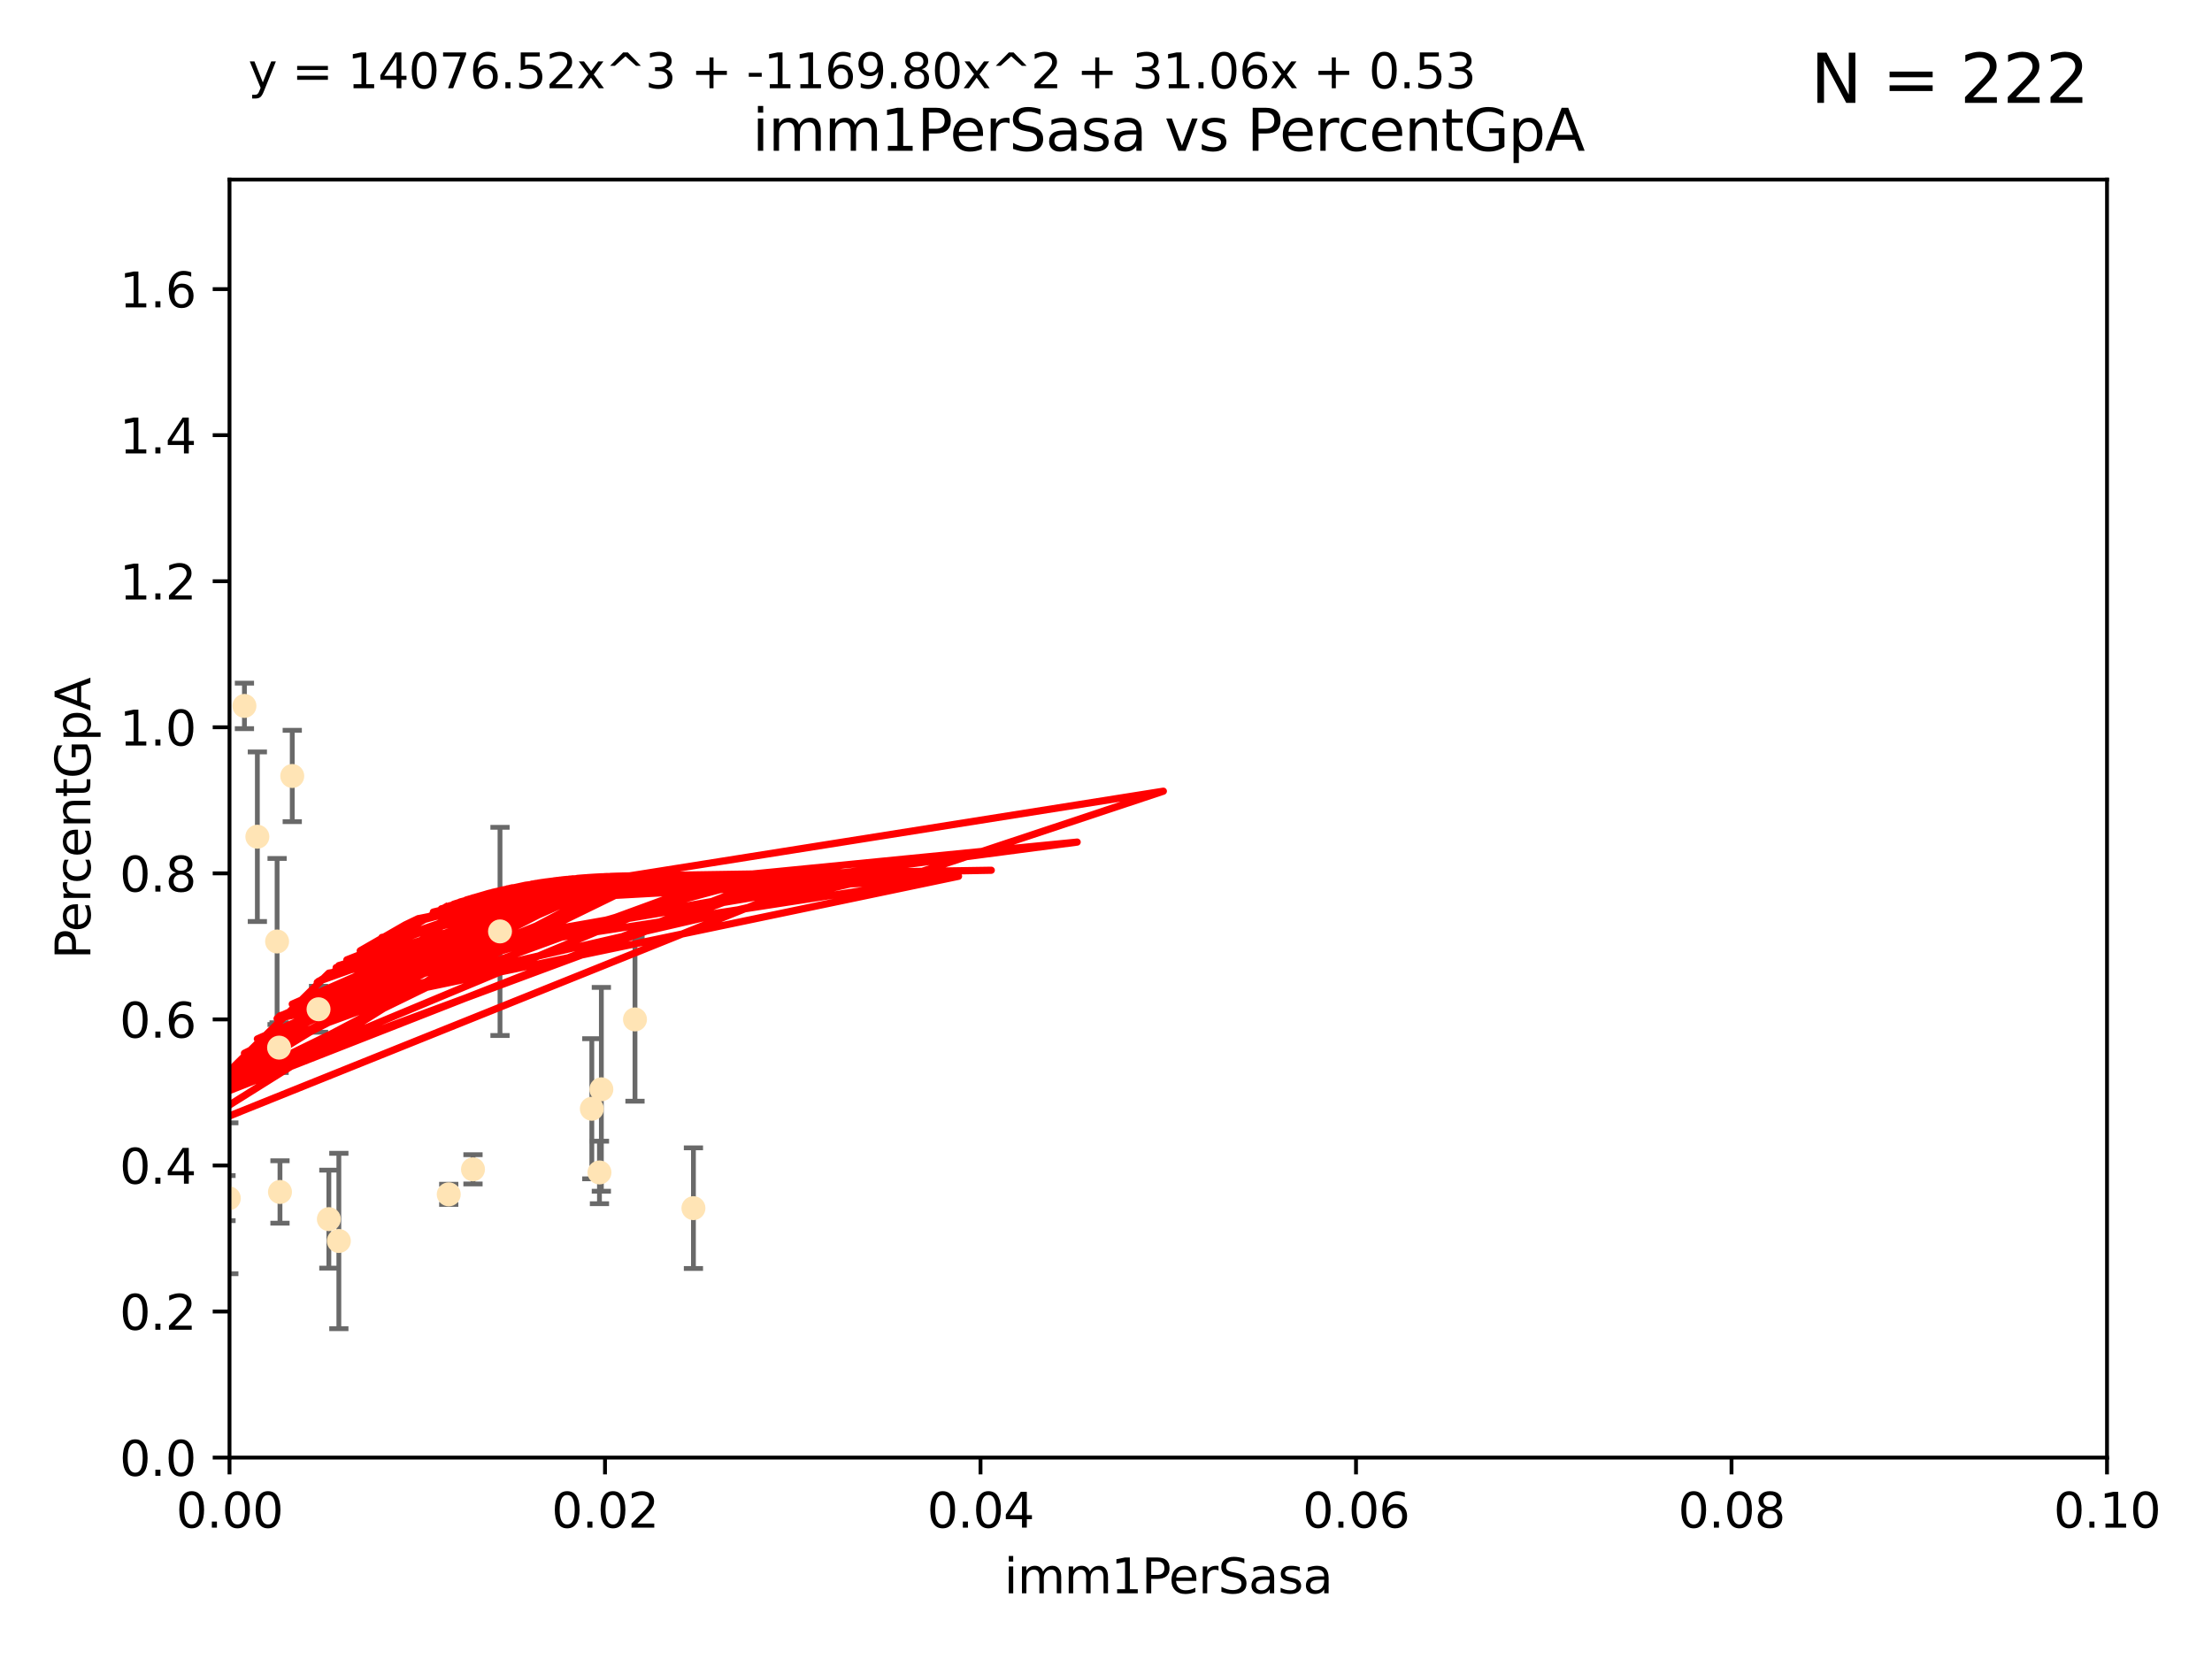 <?xml version="1.0" encoding="utf-8" standalone="no"?>
<!DOCTYPE svg PUBLIC "-//W3C//DTD SVG 1.1//EN"
  "http://www.w3.org/Graphics/SVG/1.1/DTD/svg11.dtd">
<svg xmlns:xlink="http://www.w3.org/1999/xlink" width="460.8pt" height="345.6pt" viewBox="0 0 460.8 345.6" xmlns="http://www.w3.org/2000/svg" version="1.1">
 <defs>
  <style type="text/css">*{stroke-linejoin: round; stroke-linecap: butt}</style>
 </defs>
 <g id="figure_1">
  <g id="patch_1">
   <path d="M 0 345.6 
L 460.8 345.6 
L 460.8 0 
L 0 0 
z
" style="fill: #ffffff"/>
  </g>
  <g id="axes_1">
   <g id="patch_2">
    <path d="M 47.81 303.64 
L 438.93 303.64 
L 438.93 37.411 
L 47.81 37.411 
z
" style="fill: #ffffff"/>
   </g>
   <g id="PathCollection_1">
    <defs>
     <path id="m52b0817943" d="M 0 1.118 
C 0.297 1.118 0.581 1 0.791 0.791 
C 1 0.581 1.118 0.297 1.118 0 
C 1.118 -0.297 1 -0.581 0.791 -0.791 
C 0.581 -1 0.297 -1.118 0 -1.118 
C -0.297 -1.118 -0.581 -1 -0.791 -0.791 
C -1 -0.581 -1.118 -0.297 -1.118 0 
C -1.118 0.297 -1 0.581 -0.791 0.791 
C -0.581 1 -0.297 1.118 0 1.118 
z
" style="stroke: #ffe4b5"/>
    </defs>
    <g clip-path="url(#pc2ebb26e39)">
     <use xlink:href="#m52b0817943" x="50.92" y="147.056" style="fill: #ffe4b5; stroke: #ffe4b5"/>
     <use xlink:href="#m52b0817943" x="60.881" y="161.653" style="fill: #ffe4b5; stroke: #ffe4b5"/>
     <use xlink:href="#m52b0817943" x="37.661" y="188.55" style="fill: #ffe4b5; stroke: #ffe4b5"/>
     <use xlink:href="#m52b0817943" x="58.14" y="218.238" style="fill: #ffe4b5; stroke: #ffe4b5"/>
     <use xlink:href="#m52b0817943" x="66.359" y="210.247" style="fill: #ffe4b5; stroke: #ffe4b5"/>
     <use xlink:href="#m52b0817943" x="47.077" y="249.587" style="fill: #ffe4b5; stroke: #ffe4b5"/>
     <use xlink:href="#m52b0817943" x="98.532" y="243.591" style="fill: #ffe4b5; stroke: #ffe4b5"/>
     <use xlink:href="#m52b0817943" x="44.284" y="245.794" style="fill: #ffe4b5; stroke: #ffe4b5"/>
     <use xlink:href="#m52b0817943" x="57.724" y="196.13" style="fill: #ffe4b5; stroke: #ffe4b5"/>
     <use xlink:href="#m52b0817943" x="93.481" y="248.802" style="fill: #ffe4b5; stroke: #ffe4b5"/>
     <use xlink:href="#m52b0817943" x="123.288" y="230.974" style="fill: #ffe4b5; stroke: #ffe4b5"/>
     <use xlink:href="#m52b0817943" x="104.161" y="194.031" style="fill: #ffe4b5; stroke: #ffe4b5"/>
     <use xlink:href="#m52b0817943" x="125.273" y="226.92" style="fill: #ffe4b5; stroke: #ffe4b5"/>
     <use xlink:href="#m52b0817943" x="70.589" y="258.519" style="fill: #ffe4b5; stroke: #ffe4b5"/>
     <use xlink:href="#m52b0817943" x="58.325" y="248.307" style="fill: #ffe4b5; stroke: #ffe4b5"/>
     <use xlink:href="#m52b0817943" x="124.879" y="244.243" style="fill: #ffe4b5; stroke: #ffe4b5"/>
     <use xlink:href="#m52b0817943" x="53.612" y="174.301" style="fill: #ffe4b5; stroke: #ffe4b5"/>
     <use xlink:href="#m52b0817943" x="68.507" y="253.967" style="fill: #ffe4b5; stroke: #ffe4b5"/>
     <use xlink:href="#m52b0817943" x="47.667" y="249.626" style="fill: #ffe4b5; stroke: #ffe4b5"/>
     <use xlink:href="#m52b0817943" x="144.455" y="251.681" style="fill: #ffe4b5; stroke: #ffe4b5"/>
     <use xlink:href="#m52b0817943" x="44.303" y="221.785" style="fill: #ffe4b5; stroke: #ffe4b5"/>
     <use xlink:href="#m52b0817943" x="132.28" y="212.364" style="fill: #ffe4b5; stroke: #ffe4b5"/>
    </g>
   </g>
   <g id="matplotlib.axis_1">
    <g id="xtick_1">
     <g id="line2d_1">
      <defs>
       <path id="mf926a30972" d="M 0 0 
L 0 3.5 
" style="stroke: #000000; stroke-width: 0.8"/>
      </defs>
      <g>
       <use xlink:href="#mf926a30972" x="47.81" y="303.64" style="stroke: #000000; stroke-width: 0.8"/>
      </g>
     </g>
     <g id="text_1">
      <!-- 0.00 -->
      <g transform="translate(36.677 318.238)scale(0.1 -0.1)">
       <defs>
        <path id="DejaVuSans-30" d="M 2034 4250 
Q 1547 4250 1301 3770 
Q 1056 3291 1056 2328 
Q 1056 1369 1301 889 
Q 1547 409 2034 409 
Q 2525 409 2770 889 
Q 3016 1369 3016 2328 
Q 3016 3291 2770 3770 
Q 2525 4250 2034 4250 
z
M 2034 4750 
Q 2819 4750 3233 4129 
Q 3647 3509 3647 2328 
Q 3647 1150 3233 529 
Q 2819 -91 2034 -91 
Q 1250 -91 836 529 
Q 422 1150 422 2328 
Q 422 3509 836 4129 
Q 1250 4750 2034 4750 
z
" transform="scale(0.016)"/>
        <path id="DejaVuSans-2e" d="M 684 794 
L 1344 794 
L 1344 0 
L 684 0 
L 684 794 
z
" transform="scale(0.016)"/>
       </defs>
       <use xlink:href="#DejaVuSans-30"/>
       <use xlink:href="#DejaVuSans-2e" x="63.623"/>
       <use xlink:href="#DejaVuSans-30" x="95.41"/>
       <use xlink:href="#DejaVuSans-30" x="159.033"/>
      </g>
     </g>
    </g>
    <g id="xtick_2">
     <g id="line2d_2">
      <g>
       <use xlink:href="#mf926a30972" x="126.034" y="303.64" style="stroke: #000000; stroke-width: 0.8"/>
      </g>
     </g>
     <g id="text_2">
      <!-- 0.02 -->
      <g transform="translate(114.901 318.238)scale(0.1 -0.1)">
       <defs>
        <path id="DejaVuSans-32" d="M 1228 531 
L 3431 531 
L 3431 0 
L 469 0 
L 469 531 
Q 828 903 1448 1529 
Q 2069 2156 2228 2338 
Q 2531 2678 2651 2914 
Q 2772 3150 2772 3378 
Q 2772 3750 2511 3984 
Q 2250 4219 1831 4219 
Q 1534 4219 1204 4116 
Q 875 4013 500 3803 
L 500 4441 
Q 881 4594 1212 4672 
Q 1544 4750 1819 4750 
Q 2544 4750 2975 4387 
Q 3406 4025 3406 3419 
Q 3406 3131 3298 2873 
Q 3191 2616 2906 2266 
Q 2828 2175 2409 1742 
Q 1991 1309 1228 531 
z
" transform="scale(0.016)"/>
       </defs>
       <use xlink:href="#DejaVuSans-30"/>
       <use xlink:href="#DejaVuSans-2e" x="63.623"/>
       <use xlink:href="#DejaVuSans-30" x="95.41"/>
       <use xlink:href="#DejaVuSans-32" x="159.033"/>
      </g>
     </g>
    </g>
    <g id="xtick_3">
     <g id="line2d_3">
      <g>
       <use xlink:href="#mf926a30972" x="204.258" y="303.64" style="stroke: #000000; stroke-width: 0.8"/>
      </g>
     </g>
     <g id="text_3">
      <!-- 0.04 -->
      <g transform="translate(193.125 318.238)scale(0.1 -0.1)">
       <defs>
        <path id="DejaVuSans-34" d="M 2419 4116 
L 825 1625 
L 2419 1625 
L 2419 4116 
z
M 2253 4666 
L 3047 4666 
L 3047 1625 
L 3713 1625 
L 3713 1100 
L 3047 1100 
L 3047 0 
L 2419 0 
L 2419 1100 
L 313 1100 
L 313 1709 
L 2253 4666 
z
" transform="scale(0.016)"/>
       </defs>
       <use xlink:href="#DejaVuSans-30"/>
       <use xlink:href="#DejaVuSans-2e" x="63.623"/>
       <use xlink:href="#DejaVuSans-30" x="95.41"/>
       <use xlink:href="#DejaVuSans-34" x="159.033"/>
      </g>
     </g>
    </g>
    <g id="xtick_4">
     <g id="line2d_4">
      <g>
       <use xlink:href="#mf926a30972" x="282.482" y="303.64" style="stroke: #000000; stroke-width: 0.8"/>
      </g>
     </g>
     <g id="text_4">
      <!-- 0.06 -->
      <g transform="translate(271.349 318.238)scale(0.1 -0.1)">
       <defs>
        <path id="DejaVuSans-36" d="M 2113 2584 
Q 1688 2584 1439 2293 
Q 1191 2003 1191 1497 
Q 1191 994 1439 701 
Q 1688 409 2113 409 
Q 2538 409 2786 701 
Q 3034 994 3034 1497 
Q 3034 2003 2786 2293 
Q 2538 2584 2113 2584 
z
M 3366 4563 
L 3366 3988 
Q 3128 4100 2886 4159 
Q 2644 4219 2406 4219 
Q 1781 4219 1451 3797 
Q 1122 3375 1075 2522 
Q 1259 2794 1537 2939 
Q 1816 3084 2150 3084 
Q 2853 3084 3261 2657 
Q 3669 2231 3669 1497 
Q 3669 778 3244 343 
Q 2819 -91 2113 -91 
Q 1303 -91 875 529 
Q 447 1150 447 2328 
Q 447 3434 972 4092 
Q 1497 4750 2381 4750 
Q 2619 4750 2861 4703 
Q 3103 4656 3366 4563 
z
" transform="scale(0.016)"/>
       </defs>
       <use xlink:href="#DejaVuSans-30"/>
       <use xlink:href="#DejaVuSans-2e" x="63.623"/>
       <use xlink:href="#DejaVuSans-30" x="95.41"/>
       <use xlink:href="#DejaVuSans-36" x="159.033"/>
      </g>
     </g>
    </g>
    <g id="xtick_5">
     <g id="line2d_5">
      <g>
       <use xlink:href="#mf926a30972" x="360.706" y="303.64" style="stroke: #000000; stroke-width: 0.8"/>
      </g>
     </g>
     <g id="text_5">
      <!-- 0.08 -->
      <g transform="translate(349.573 318.238)scale(0.1 -0.1)">
       <defs>
        <path id="DejaVuSans-38" d="M 2034 2216 
Q 1584 2216 1326 1975 
Q 1069 1734 1069 1313 
Q 1069 891 1326 650 
Q 1584 409 2034 409 
Q 2484 409 2743 651 
Q 3003 894 3003 1313 
Q 3003 1734 2745 1975 
Q 2488 2216 2034 2216 
z
M 1403 2484 
Q 997 2584 770 2862 
Q 544 3141 544 3541 
Q 544 4100 942 4425 
Q 1341 4750 2034 4750 
Q 2731 4750 3128 4425 
Q 3525 4100 3525 3541 
Q 3525 3141 3298 2862 
Q 3072 2584 2669 2484 
Q 3125 2378 3379 2068 
Q 3634 1759 3634 1313 
Q 3634 634 3220 271 
Q 2806 -91 2034 -91 
Q 1263 -91 848 271 
Q 434 634 434 1313 
Q 434 1759 690 2068 
Q 947 2378 1403 2484 
z
M 1172 3481 
Q 1172 3119 1398 2916 
Q 1625 2713 2034 2713 
Q 2441 2713 2670 2916 
Q 2900 3119 2900 3481 
Q 2900 3844 2670 4047 
Q 2441 4250 2034 4250 
Q 1625 4250 1398 4047 
Q 1172 3844 1172 3481 
z
" transform="scale(0.016)"/>
       </defs>
       <use xlink:href="#DejaVuSans-30"/>
       <use xlink:href="#DejaVuSans-2e" x="63.623"/>
       <use xlink:href="#DejaVuSans-30" x="95.41"/>
       <use xlink:href="#DejaVuSans-38" x="159.033"/>
      </g>
     </g>
    </g>
    <g id="xtick_6">
     <g id="line2d_6">
      <g>
       <use xlink:href="#mf926a30972" x="438.93" y="303.64" style="stroke: #000000; stroke-width: 0.8"/>
      </g>
     </g>
     <g id="text_6">
      <!-- 0.10 -->
      <g transform="translate(427.797 318.238)scale(0.1 -0.1)">
       <defs>
        <path id="DejaVuSans-31" d="M 794 531 
L 1825 531 
L 1825 4091 
L 703 3866 
L 703 4441 
L 1819 4666 
L 2450 4666 
L 2450 531 
L 3481 531 
L 3481 0 
L 794 0 
L 794 531 
z
" transform="scale(0.016)"/>
       </defs>
       <use xlink:href="#DejaVuSans-30"/>
       <use xlink:href="#DejaVuSans-2e" x="63.623"/>
       <use xlink:href="#DejaVuSans-31" x="95.41"/>
       <use xlink:href="#DejaVuSans-30" x="159.033"/>
      </g>
     </g>
    </g>
    <g id="text_7">
     <!-- imm1PerSasa -->
     <g transform="translate(209.186 331.917)scale(0.1 -0.1)">
      <defs>
       <path id="DejaVuSans-69" d="M 603 3500 
L 1178 3500 
L 1178 0 
L 603 0 
L 603 3500 
z
M 603 4863 
L 1178 4863 
L 1178 4134 
L 603 4134 
L 603 4863 
z
" transform="scale(0.016)"/>
       <path id="DejaVuSans-6d" d="M 3328 2828 
Q 3544 3216 3844 3400 
Q 4144 3584 4550 3584 
Q 5097 3584 5394 3201 
Q 5691 2819 5691 2113 
L 5691 0 
L 5113 0 
L 5113 2094 
Q 5113 2597 4934 2840 
Q 4756 3084 4391 3084 
Q 3944 3084 3684 2787 
Q 3425 2491 3425 1978 
L 3425 0 
L 2847 0 
L 2847 2094 
Q 2847 2600 2669 2842 
Q 2491 3084 2119 3084 
Q 1678 3084 1418 2786 
Q 1159 2488 1159 1978 
L 1159 0 
L 581 0 
L 581 3500 
L 1159 3500 
L 1159 2956 
Q 1356 3278 1631 3431 
Q 1906 3584 2284 3584 
Q 2666 3584 2933 3390 
Q 3200 3197 3328 2828 
z
" transform="scale(0.016)"/>
       <path id="DejaVuSans-50" d="M 1259 4147 
L 1259 2394 
L 2053 2394 
Q 2494 2394 2734 2622 
Q 2975 2850 2975 3272 
Q 2975 3691 2734 3919 
Q 2494 4147 2053 4147 
L 1259 4147 
z
M 628 4666 
L 2053 4666 
Q 2838 4666 3239 4311 
Q 3641 3956 3641 3272 
Q 3641 2581 3239 2228 
Q 2838 1875 2053 1875 
L 1259 1875 
L 1259 0 
L 628 0 
L 628 4666 
z
" transform="scale(0.016)"/>
       <path id="DejaVuSans-65" d="M 3597 1894 
L 3597 1613 
L 953 1613 
Q 991 1019 1311 708 
Q 1631 397 2203 397 
Q 2534 397 2845 478 
Q 3156 559 3463 722 
L 3463 178 
Q 3153 47 2828 -22 
Q 2503 -91 2169 -91 
Q 1331 -91 842 396 
Q 353 884 353 1716 
Q 353 2575 817 3079 
Q 1281 3584 2069 3584 
Q 2775 3584 3186 3129 
Q 3597 2675 3597 1894 
z
M 3022 2063 
Q 3016 2534 2758 2815 
Q 2500 3097 2075 3097 
Q 1594 3097 1305 2825 
Q 1016 2553 972 2059 
L 3022 2063 
z
" transform="scale(0.016)"/>
       <path id="DejaVuSans-72" d="M 2631 2963 
Q 2534 3019 2420 3045 
Q 2306 3072 2169 3072 
Q 1681 3072 1420 2755 
Q 1159 2438 1159 1844 
L 1159 0 
L 581 0 
L 581 3500 
L 1159 3500 
L 1159 2956 
Q 1341 3275 1631 3429 
Q 1922 3584 2338 3584 
Q 2397 3584 2469 3576 
Q 2541 3569 2628 3553 
L 2631 2963 
z
" transform="scale(0.016)"/>
       <path id="DejaVuSans-53" d="M 3425 4513 
L 3425 3897 
Q 3066 4069 2747 4153 
Q 2428 4238 2131 4238 
Q 1616 4238 1336 4038 
Q 1056 3838 1056 3469 
Q 1056 3159 1242 3001 
Q 1428 2844 1947 2747 
L 2328 2669 
Q 3034 2534 3370 2195 
Q 3706 1856 3706 1288 
Q 3706 609 3251 259 
Q 2797 -91 1919 -91 
Q 1588 -91 1214 -16 
Q 841 59 441 206 
L 441 856 
Q 825 641 1194 531 
Q 1563 422 1919 422 
Q 2459 422 2753 634 
Q 3047 847 3047 1241 
Q 3047 1584 2836 1778 
Q 2625 1972 2144 2069 
L 1759 2144 
Q 1053 2284 737 2584 
Q 422 2884 422 3419 
Q 422 4038 858 4394 
Q 1294 4750 2059 4750 
Q 2388 4750 2728 4690 
Q 3069 4631 3425 4513 
z
" transform="scale(0.016)"/>
       <path id="DejaVuSans-61" d="M 2194 1759 
Q 1497 1759 1228 1600 
Q 959 1441 959 1056 
Q 959 750 1161 570 
Q 1363 391 1709 391 
Q 2188 391 2477 730 
Q 2766 1069 2766 1631 
L 2766 1759 
L 2194 1759 
z
M 3341 1997 
L 3341 0 
L 2766 0 
L 2766 531 
Q 2569 213 2275 61 
Q 1981 -91 1556 -91 
Q 1019 -91 701 211 
Q 384 513 384 1019 
Q 384 1609 779 1909 
Q 1175 2209 1959 2209 
L 2766 2209 
L 2766 2266 
Q 2766 2663 2505 2880 
Q 2244 3097 1772 3097 
Q 1472 3097 1187 3025 
Q 903 2953 641 2809 
L 641 3341 
Q 956 3463 1253 3523 
Q 1550 3584 1831 3584 
Q 2591 3584 2966 3190 
Q 3341 2797 3341 1997 
z
" transform="scale(0.016)"/>
       <path id="DejaVuSans-73" d="M 2834 3397 
L 2834 2853 
Q 2591 2978 2328 3040 
Q 2066 3103 1784 3103 
Q 1356 3103 1142 2972 
Q 928 2841 928 2578 
Q 928 2378 1081 2264 
Q 1234 2150 1697 2047 
L 1894 2003 
Q 2506 1872 2764 1633 
Q 3022 1394 3022 966 
Q 3022 478 2636 193 
Q 2250 -91 1575 -91 
Q 1294 -91 989 -36 
Q 684 19 347 128 
L 347 722 
Q 666 556 975 473 
Q 1284 391 1588 391 
Q 1994 391 2212 530 
Q 2431 669 2431 922 
Q 2431 1156 2273 1281 
Q 2116 1406 1581 1522 
L 1381 1569 
Q 847 1681 609 1914 
Q 372 2147 372 2553 
Q 372 3047 722 3315 
Q 1072 3584 1716 3584 
Q 2034 3584 2315 3537 
Q 2597 3491 2834 3397 
z
" transform="scale(0.016)"/>
      </defs>
      <use xlink:href="#DejaVuSans-69"/>
      <use xlink:href="#DejaVuSans-6d" x="27.783"/>
      <use xlink:href="#DejaVuSans-6d" x="125.195"/>
      <use xlink:href="#DejaVuSans-31" x="222.607"/>
      <use xlink:href="#DejaVuSans-50" x="286.23"/>
      <use xlink:href="#DejaVuSans-65" x="342.908"/>
      <use xlink:href="#DejaVuSans-72" x="404.432"/>
      <use xlink:href="#DejaVuSans-53" x="445.545"/>
      <use xlink:href="#DejaVuSans-61" x="509.021"/>
      <use xlink:href="#DejaVuSans-73" x="570.301"/>
      <use xlink:href="#DejaVuSans-61" x="622.4"/>
     </g>
    </g>
   </g>
   <g id="matplotlib.axis_2">
    <g id="ytick_1">
     <g id="line2d_7">
      <defs>
       <path id="mbc09acf3d6" d="M 0 0 
L -3.5 0 
" style="stroke: #000000; stroke-width: 0.8"/>
      </defs>
      <g>
       <use xlink:href="#mbc09acf3d6" x="47.81" y="303.64" style="stroke: #000000; stroke-width: 0.8"/>
      </g>
     </g>
     <g id="text_8">
      <!-- 0.0 -->
      <g transform="translate(24.907 307.439)scale(0.1 -0.1)">
       <use xlink:href="#DejaVuSans-30"/>
       <use xlink:href="#DejaVuSans-2e" x="63.623"/>
       <use xlink:href="#DejaVuSans-30" x="95.41"/>
      </g>
     </g>
    </g>
    <g id="ytick_2">
     <g id="line2d_8">
      <g>
       <use xlink:href="#mbc09acf3d6" x="47.81" y="273.214" style="stroke: #000000; stroke-width: 0.8"/>
      </g>
     </g>
     <g id="text_9">
      <!-- 0.2 -->
      <g transform="translate(24.907 277.013)scale(0.1 -0.1)">
       <use xlink:href="#DejaVuSans-30"/>
       <use xlink:href="#DejaVuSans-2e" x="63.623"/>
       <use xlink:href="#DejaVuSans-32" x="95.41"/>
      </g>
     </g>
    </g>
    <g id="ytick_3">
     <g id="line2d_9">
      <g>
       <use xlink:href="#mbc09acf3d6" x="47.81" y="242.788" style="stroke: #000000; stroke-width: 0.8"/>
      </g>
     </g>
     <g id="text_10">
      <!-- 0.4 -->
      <g transform="translate(24.907 246.587)scale(0.1 -0.1)">
       <use xlink:href="#DejaVuSans-30"/>
       <use xlink:href="#DejaVuSans-2e" x="63.623"/>
       <use xlink:href="#DejaVuSans-34" x="95.41"/>
      </g>
     </g>
    </g>
    <g id="ytick_4">
     <g id="line2d_10">
      <g>
       <use xlink:href="#mbc09acf3d6" x="47.81" y="212.362" style="stroke: #000000; stroke-width: 0.8"/>
      </g>
     </g>
     <g id="text_11">
      <!-- 0.6 -->
      <g transform="translate(24.907 216.161)scale(0.1 -0.1)">
       <use xlink:href="#DejaVuSans-30"/>
       <use xlink:href="#DejaVuSans-2e" x="63.623"/>
       <use xlink:href="#DejaVuSans-36" x="95.41"/>
      </g>
     </g>
    </g>
    <g id="ytick_5">
     <g id="line2d_11">
      <g>
       <use xlink:href="#mbc09acf3d6" x="47.81" y="181.935" style="stroke: #000000; stroke-width: 0.8"/>
      </g>
     </g>
     <g id="text_12">
      <!-- 0.8 -->
      <g transform="translate(24.907 185.735)scale(0.1 -0.1)">
       <use xlink:href="#DejaVuSans-30"/>
       <use xlink:href="#DejaVuSans-2e" x="63.623"/>
       <use xlink:href="#DejaVuSans-38" x="95.41"/>
      </g>
     </g>
    </g>
    <g id="ytick_6">
     <g id="line2d_12">
      <g>
       <use xlink:href="#mbc09acf3d6" x="47.81" y="151.509" style="stroke: #000000; stroke-width: 0.8"/>
      </g>
     </g>
     <g id="text_13">
      <!-- 1.0 -->
      <g transform="translate(24.907 155.308)scale(0.1 -0.1)">
       <use xlink:href="#DejaVuSans-31"/>
       <use xlink:href="#DejaVuSans-2e" x="63.623"/>
       <use xlink:href="#DejaVuSans-30" x="95.41"/>
      </g>
     </g>
    </g>
    <g id="ytick_7">
     <g id="line2d_13">
      <g>
       <use xlink:href="#mbc09acf3d6" x="47.81" y="121.083" style="stroke: #000000; stroke-width: 0.8"/>
      </g>
     </g>
     <g id="text_14">
      <!-- 1.2 -->
      <g transform="translate(24.907 124.882)scale(0.1 -0.1)">
       <use xlink:href="#DejaVuSans-31"/>
       <use xlink:href="#DejaVuSans-2e" x="63.623"/>
       <use xlink:href="#DejaVuSans-32" x="95.41"/>
      </g>
     </g>
    </g>
    <g id="ytick_8">
     <g id="line2d_14">
      <g>
       <use xlink:href="#mbc09acf3d6" x="47.81" y="90.657" style="stroke: #000000; stroke-width: 0.8"/>
      </g>
     </g>
     <g id="text_15">
      <!-- 1.4 -->
      <g transform="translate(24.907 94.456)scale(0.1 -0.1)">
       <use xlink:href="#DejaVuSans-31"/>
       <use xlink:href="#DejaVuSans-2e" x="63.623"/>
       <use xlink:href="#DejaVuSans-34" x="95.41"/>
      </g>
     </g>
    </g>
    <g id="ytick_9">
     <g id="line2d_15">
      <g>
       <use xlink:href="#mbc09acf3d6" x="47.81" y="60.231" style="stroke: #000000; stroke-width: 0.8"/>
      </g>
     </g>
     <g id="text_16">
      <!-- 1.6 -->
      <g transform="translate(24.907 64.03)scale(0.1 -0.1)">
       <use xlink:href="#DejaVuSans-31"/>
       <use xlink:href="#DejaVuSans-2e" x="63.623"/>
       <use xlink:href="#DejaVuSans-36" x="95.41"/>
      </g>
     </g>
    </g>
    <g id="text_17">
     <!-- PercentGpA -->
     <g transform="translate(18.827 199.802)rotate(-90)scale(0.1 -0.1)">
      <defs>
       <path id="DejaVuSans-63" d="M 3122 3366 
L 3122 2828 
Q 2878 2963 2633 3030 
Q 2388 3097 2138 3097 
Q 1578 3097 1268 2742 
Q 959 2388 959 1747 
Q 959 1106 1268 751 
Q 1578 397 2138 397 
Q 2388 397 2633 464 
Q 2878 531 3122 666 
L 3122 134 
Q 2881 22 2623 -34 
Q 2366 -91 2075 -91 
Q 1284 -91 818 406 
Q 353 903 353 1747 
Q 353 2603 823 3093 
Q 1294 3584 2113 3584 
Q 2378 3584 2631 3529 
Q 2884 3475 3122 3366 
z
" transform="scale(0.016)"/>
       <path id="DejaVuSans-6e" d="M 3513 2113 
L 3513 0 
L 2938 0 
L 2938 2094 
Q 2938 2591 2744 2837 
Q 2550 3084 2163 3084 
Q 1697 3084 1428 2787 
Q 1159 2491 1159 1978 
L 1159 0 
L 581 0 
L 581 3500 
L 1159 3500 
L 1159 2956 
Q 1366 3272 1645 3428 
Q 1925 3584 2291 3584 
Q 2894 3584 3203 3211 
Q 3513 2838 3513 2113 
z
" transform="scale(0.016)"/>
       <path id="DejaVuSans-74" d="M 1172 4494 
L 1172 3500 
L 2356 3500 
L 2356 3053 
L 1172 3053 
L 1172 1153 
Q 1172 725 1289 603 
Q 1406 481 1766 481 
L 2356 481 
L 2356 0 
L 1766 0 
Q 1100 0 847 248 
Q 594 497 594 1153 
L 594 3053 
L 172 3053 
L 172 3500 
L 594 3500 
L 594 4494 
L 1172 4494 
z
" transform="scale(0.016)"/>
       <path id="DejaVuSans-47" d="M 3809 666 
L 3809 1919 
L 2778 1919 
L 2778 2438 
L 4434 2438 
L 4434 434 
Q 4069 175 3628 42 
Q 3188 -91 2688 -91 
Q 1594 -91 976 548 
Q 359 1188 359 2328 
Q 359 3472 976 4111 
Q 1594 4750 2688 4750 
Q 3144 4750 3555 4637 
Q 3966 4525 4313 4306 
L 4313 3634 
Q 3963 3931 3569 4081 
Q 3175 4231 2741 4231 
Q 1884 4231 1454 3753 
Q 1025 3275 1025 2328 
Q 1025 1384 1454 906 
Q 1884 428 2741 428 
Q 3075 428 3337 486 
Q 3600 544 3809 666 
z
" transform="scale(0.016)"/>
       <path id="DejaVuSans-70" d="M 1159 525 
L 1159 -1331 
L 581 -1331 
L 581 3500 
L 1159 3500 
L 1159 2969 
Q 1341 3281 1617 3432 
Q 1894 3584 2278 3584 
Q 2916 3584 3314 3078 
Q 3713 2572 3713 1747 
Q 3713 922 3314 415 
Q 2916 -91 2278 -91 
Q 1894 -91 1617 61 
Q 1341 213 1159 525 
z
M 3116 1747 
Q 3116 2381 2855 2742 
Q 2594 3103 2138 3103 
Q 1681 3103 1420 2742 
Q 1159 2381 1159 1747 
Q 1159 1113 1420 752 
Q 1681 391 2138 391 
Q 2594 391 2855 752 
Q 3116 1113 3116 1747 
z
" transform="scale(0.016)"/>
       <path id="DejaVuSans-41" d="M 2188 4044 
L 1331 1722 
L 3047 1722 
L 2188 4044 
z
M 1831 4666 
L 2547 4666 
L 4325 0 
L 3669 0 
L 3244 1197 
L 1141 1197 
L 716 0 
L 50 0 
L 1831 4666 
z
" transform="scale(0.016)"/>
      </defs>
      <use xlink:href="#DejaVuSans-50"/>
      <use xlink:href="#DejaVuSans-65" x="56.678"/>
      <use xlink:href="#DejaVuSans-72" x="118.201"/>
      <use xlink:href="#DejaVuSans-63" x="157.064"/>
      <use xlink:href="#DejaVuSans-65" x="212.045"/>
      <use xlink:href="#DejaVuSans-6e" x="273.568"/>
      <use xlink:href="#DejaVuSans-74" x="336.947"/>
      <use xlink:href="#DejaVuSans-47" x="376.156"/>
      <use xlink:href="#DejaVuSans-70" x="453.646"/>
      <use xlink:href="#DejaVuSans-41" x="517.123"/>
     </g>
    </g>
   </g>
   <g id="LineCollection_1">
    <path d="M 50.92 151.794 
L 50.92 142.317 
" clip-path="url(#pc2ebb26e39)" style="fill: none; stroke: #696969"/>
    <path d="M 60.881 171.166 
L 60.881 152.139 
" clip-path="url(#pc2ebb26e39)" style="fill: none; stroke: #696969"/>
    <path d="M 37.661 209.585 
L 37.661 167.515 
" clip-path="url(#pc2ebb26e39)" style="fill: none; stroke: #696969"/>
    <path d="M 58.14 223.421 
L 58.14 213.054 
" clip-path="url(#pc2ebb26e39)" style="fill: none; stroke: #696969"/>
    <path d="M 66.359 215.032 
L 66.359 205.463 
" clip-path="url(#pc2ebb26e39)" style="fill: none; stroke: #696969"/>
    <path d="M 47.077 254.283 
L 47.077 244.892 
" clip-path="url(#pc2ebb26e39)" style="fill: none; stroke: #696969"/>
    <path d="M 98.532 246.637 
L 98.532 240.546 
" clip-path="url(#pc2ebb26e39)" style="fill: none; stroke: #696969"/>
    <path d="M 44.284 260.183 
L 44.284 231.405 
" clip-path="url(#pc2ebb26e39)" style="fill: none; stroke: #696969"/>
    <path d="M 57.724 213.426 
L 57.724 178.835 
" clip-path="url(#pc2ebb26e39)" style="fill: none; stroke: #696969"/>
    <path d="M 93.481 250.902 
L 93.481 246.701 
" clip-path="url(#pc2ebb26e39)" style="fill: none; stroke: #696969"/>
    <path d="M 123.288 245.568 
L 123.288 216.38 
" clip-path="url(#pc2ebb26e39)" style="fill: none; stroke: #696969"/>
    <path d="M 104.161 215.715 
L 104.161 172.348 
" clip-path="url(#pc2ebb26e39)" style="fill: none; stroke: #696969"/>
    <path d="M 125.273 248.148 
L 125.273 205.692 
" clip-path="url(#pc2ebb26e39)" style="fill: none; stroke: #696969"/>
    <path d="M 70.589 276.785 
L 70.589 240.253 
" clip-path="url(#pc2ebb26e39)" style="fill: none; stroke: #696969"/>
    <path d="M 58.325 254.808 
L 58.325 241.806 
" clip-path="url(#pc2ebb26e39)" style="fill: none; stroke: #696969"/>
    <path d="M 124.879 250.754 
L 124.879 237.733 
" clip-path="url(#pc2ebb26e39)" style="fill: none; stroke: #696969"/>
    <path d="M 53.612 191.963 
L 53.612 156.639 
" clip-path="url(#pc2ebb26e39)" style="fill: none; stroke: #696969"/>
    <path d="M 68.507 264.171 
L 68.507 243.763 
" clip-path="url(#pc2ebb26e39)" style="fill: none; stroke: #696969"/>
    <path d="M 47.667 265.341 
L 47.667 233.912 
" clip-path="url(#pc2ebb26e39)" style="fill: none; stroke: #696969"/>
    <path d="M 144.455 264.248 
L 144.455 239.115 
" clip-path="url(#pc2ebb26e39)" style="fill: none; stroke: #696969"/>
    <path d="M 44.303 225.847 
L 44.303 217.724 
" clip-path="url(#pc2ebb26e39)" style="fill: none; stroke: #696969"/>
    <path d="M 132.28 229.396 
L 132.28 195.331 
" clip-path="url(#pc2ebb26e39)" style="fill: none; stroke: #696969"/>
   </g>
   <g id="line2d_16">
    <defs>
     <path id="m438092d0f2" d="M 2 0 
L -2 -0 
" style="stroke: #696969"/>
    </defs>
    <g clip-path="url(#pc2ebb26e39)">
     <use xlink:href="#m438092d0f2" x="50.92" y="151.794" style="fill: #696969; stroke: #696969"/>
     <use xlink:href="#m438092d0f2" x="60.881" y="171.166" style="fill: #696969; stroke: #696969"/>
     <use xlink:href="#m438092d0f2" x="37.661" y="209.585" style="fill: #696969; stroke: #696969"/>
     <use xlink:href="#m438092d0f2" x="58.14" y="223.421" style="fill: #696969; stroke: #696969"/>
     <use xlink:href="#m438092d0f2" x="66.359" y="215.032" style="fill: #696969; stroke: #696969"/>
     <use xlink:href="#m438092d0f2" x="47.077" y="254.283" style="fill: #696969; stroke: #696969"/>
     <use xlink:href="#m438092d0f2" x="98.532" y="246.637" style="fill: #696969; stroke: #696969"/>
     <use xlink:href="#m438092d0f2" x="44.284" y="260.183" style="fill: #696969; stroke: #696969"/>
     <use xlink:href="#m438092d0f2" x="57.724" y="213.426" style="fill: #696969; stroke: #696969"/>
     <use xlink:href="#m438092d0f2" x="93.481" y="250.902" style="fill: #696969; stroke: #696969"/>
     <use xlink:href="#m438092d0f2" x="123.288" y="245.568" style="fill: #696969; stroke: #696969"/>
     <use xlink:href="#m438092d0f2" x="104.161" y="215.715" style="fill: #696969; stroke: #696969"/>
     <use xlink:href="#m438092d0f2" x="125.273" y="248.148" style="fill: #696969; stroke: #696969"/>
     <use xlink:href="#m438092d0f2" x="70.589" y="276.785" style="fill: #696969; stroke: #696969"/>
     <use xlink:href="#m438092d0f2" x="58.325" y="254.808" style="fill: #696969; stroke: #696969"/>
     <use xlink:href="#m438092d0f2" x="124.879" y="250.754" style="fill: #696969; stroke: #696969"/>
     <use xlink:href="#m438092d0f2" x="53.612" y="191.963" style="fill: #696969; stroke: #696969"/>
     <use xlink:href="#m438092d0f2" x="68.507" y="264.171" style="fill: #696969; stroke: #696969"/>
     <use xlink:href="#m438092d0f2" x="47.667" y="265.341" style="fill: #696969; stroke: #696969"/>
     <use xlink:href="#m438092d0f2" x="144.455" y="264.248" style="fill: #696969; stroke: #696969"/>
     <use xlink:href="#m438092d0f2" x="44.303" y="225.847" style="fill: #696969; stroke: #696969"/>
     <use xlink:href="#m438092d0f2" x="132.28" y="229.396" style="fill: #696969; stroke: #696969"/>
    </g>
   </g>
   <g id="line2d_17">
    <g clip-path="url(#pc2ebb26e39)">
     <use xlink:href="#m438092d0f2" x="50.92" y="142.317" style="fill: #696969; stroke: #696969"/>
     <use xlink:href="#m438092d0f2" x="60.881" y="152.139" style="fill: #696969; stroke: #696969"/>
     <use xlink:href="#m438092d0f2" x="37.661" y="167.515" style="fill: #696969; stroke: #696969"/>
     <use xlink:href="#m438092d0f2" x="58.14" y="213.054" style="fill: #696969; stroke: #696969"/>
     <use xlink:href="#m438092d0f2" x="66.359" y="205.463" style="fill: #696969; stroke: #696969"/>
     <use xlink:href="#m438092d0f2" x="47.077" y="244.892" style="fill: #696969; stroke: #696969"/>
     <use xlink:href="#m438092d0f2" x="98.532" y="240.546" style="fill: #696969; stroke: #696969"/>
     <use xlink:href="#m438092d0f2" x="44.284" y="231.405" style="fill: #696969; stroke: #696969"/>
     <use xlink:href="#m438092d0f2" x="57.724" y="178.835" style="fill: #696969; stroke: #696969"/>
     <use xlink:href="#m438092d0f2" x="93.481" y="246.701" style="fill: #696969; stroke: #696969"/>
     <use xlink:href="#m438092d0f2" x="123.288" y="216.38" style="fill: #696969; stroke: #696969"/>
     <use xlink:href="#m438092d0f2" x="104.161" y="172.348" style="fill: #696969; stroke: #696969"/>
     <use xlink:href="#m438092d0f2" x="125.273" y="205.692" style="fill: #696969; stroke: #696969"/>
     <use xlink:href="#m438092d0f2" x="70.589" y="240.253" style="fill: #696969; stroke: #696969"/>
     <use xlink:href="#m438092d0f2" x="58.325" y="241.806" style="fill: #696969; stroke: #696969"/>
     <use xlink:href="#m438092d0f2" x="124.879" y="237.733" style="fill: #696969; stroke: #696969"/>
     <use xlink:href="#m438092d0f2" x="53.612" y="156.639" style="fill: #696969; stroke: #696969"/>
     <use xlink:href="#m438092d0f2" x="68.507" y="243.763" style="fill: #696969; stroke: #696969"/>
     <use xlink:href="#m438092d0f2" x="47.667" y="233.912" style="fill: #696969; stroke: #696969"/>
     <use xlink:href="#m438092d0f2" x="144.455" y="239.115" style="fill: #696969; stroke: #696969"/>
     <use xlink:href="#m438092d0f2" x="44.303" y="217.724" style="fill: #696969; stroke: #696969"/>
     <use xlink:href="#m438092d0f2" x="132.28" y="195.331" style="fill: #696969; stroke: #696969"/>
    </g>
   </g>
   <g id="line2d_18">
    <path d="M 92.769 189.005 
L 66.082 204.645 
L 87.143 191.359 
L 84.409 192.67 
L 75.042 198.061 
L 117.924 183.21 
L 144.138 182.648 
L 136.002 182.452 
L 92.809 188.99 
L 123.297 182.762 
L 149.618 182.883 
L 117.142 183.294 
L 137.389 182.468 
L 117.64 183.24 
L 113.381 183.773 
L 153.088 183.056 
L 121.907 182.857 
L 150.581 182.93 
L 50.92 219.407 
L 125.956 182.617 
L 140.861 182.542 
L 121.186 182.912 
L 104.553 185.427 
L 120.714 182.95 
L 60.881 209.17 
L 157.565 183.29 
L 120.499 182.968 
L 101.609 186.163 
L 94.614 188.329 
L 124.099 182.713 
L 122.473 182.817 
L 110.793 184.177 
L 125.338 182.647 
L 115.875 183.442 
L 122.442 182.819 
L 106.242 185.048 
L 145.597 182.704 
L 112.589 183.89 
L 132.012 182.453 
L 113.744 183.721 
L 171.014 183.878 
L 124.854 182.671 
L 92.757 189.01 
L 130.866 182.468 
L 141.24 182.552 
L 91.95 189.32 
L 118.629 183.139 
L 133.296 182.444 
L 138.294 182.483 
L 168.868 183.81 
L 37.661 236.547 
L 123.484 182.75 
L 58.14 211.775 
L 127.585 182.552 
L 66.359 204.419 
L 127.176 182.567 
L 131.218 182.463 
L 142.03 182.576 
L 148.437 182.828 
L 129.806 182.488 
L 105.685 185.169 
L 144.485 182.661 
L 142.623 182.595 
L 146.211 182.73 
L 130.736 182.47 
L 96.012 187.847 
L 137.67 182.472 
L 104.701 185.392 
L 149.45 182.875 
L 123.171 182.77 
L 47.077 223.944 
L 127.872 182.542 
L 138.067 182.479 
L 142.635 182.595 
L 139.529 182.508 
L 152.681 183.035 
L 98.532 187.041 
L 136.335 182.455 
L 130.377 182.477 
L 120.813 182.942 
L 152.16 183.009 
L 158.825 183.356 
L 115.962 183.431 
L 44.284 227.457 
L 151.029 182.952 
L 126.321 182.601 
L 102.566 185.912 
L 198.175 182.765 
L 152.533 183.028 
L 199.68 182.549 
L 57.724 212.185 
L 130.521 182.474 
L 128.242 182.53 
L 141.979 182.574 
L 124.6 182.685 
L 115.48 183.491 
L 93.481 188.739 
L 125.32 182.648 
L 123.288 182.762 
L 133.558 182.444 
L 104.161 185.519 
L 125.273 182.65 
L 137.177 182.465 
L 131.646 182.457 
L 70.589 201.149 
L 138.667 182.49 
L 177.734 183.989 
L 58.325 211.595 
L 155.312 183.172 
L 121.738 182.869 
L 152.557 183.029 
L 144.236 182.651 
L 124.879 182.67 
L 130.573 182.473 
L 53.612 216.428 
L 137.441 182.469 
L 195.026 183.154 
L 68.507 202.717 
L 47.667 223.225 
L 102.137 186.023 
L 148.837 182.846 
L 224.392 175.424 
L 162.509 183.54 
L 170.659 183.868 
L 155.405 183.177 
L 131.142 182.464 
L 242.344 164.822 
L 185.028 183.87 
L 162.89 183.559 
L 144.961 182.679 
L 79.555 195.283 
L 142.513 182.591 
L 128.385 182.526 
L 130.24 182.479 
L 123.315 182.761 
L 136.46 182.456 
L 101.808 186.11 
L 144.455 182.66 
L 176.19 183.98 
L 131.415 182.46 
L 135.96 182.451 
L 129.315 182.5 
L 162.698 183.55 
L 44.303 227.433 
L 136.488 182.457 
L 87.077 191.389 
L 131.588 182.458 
L 111.378 184.08 
L 180.817 183.973 
L 97.107 187.487 
L 101.898 186.086 
L 133.47 182.444 
L 109.461 184.41 
L 84.647 192.551 
L 120.297 182.985 
L 121.544 182.884 
L 147.28 182.776 
L 106.695 184.951 
L 95.808 187.916 
L 109.445 184.413 
L 121.206 182.91 
L 132.28 182.451 
L 111.667 184.033 
L 147.027 182.764 
L 116.946 183.316 
L 72.251 199.955 
L 113.072 183.818 
L 112.144 183.958 
L 126.221 182.606 
L 117.038 183.306 
L 162.422 183.536 
L 170.657 183.868 
L 70.025 201.566 
L 174.702 183.961 
L 94.48 188.377 
L 139.859 182.516 
L 206.499 181.291 
L 129.58 182.494 
L 144.937 182.678 
L 154.376 183.123 
L 131.52 182.459 
L 43.08 229.029 
L 159.543 183.393 
L 122.926 182.786 
L 155.151 183.164 
L 90.266 189.997 
L 119.244 183.079 
L 149.48 182.877 
L 86.965 191.441 
L 136.779 182.46 
L 186.202 183.822 
L 112.961 183.834 
L 145.307 182.693 
L 188.19 183.72 
L 151.002 182.951 
L 109.546 184.395 
L 102.707 185.876 
L 144.167 182.649 
L 116.69 183.345 
L 165.716 183.687 
L 150.41 182.922 
L 116.622 183.353 
L 104.549 185.427 
L 146.417 182.738 
L 173.578 183.941 
L 139.814 182.515 
L 134.79 182.444 
L 184.392 183.892 
L 158.364 183.332 
L 195.381 183.114 
L 134.18 182.443 
L 134.18 182.443 
" clip-path="url(#pc2ebb26e39)" style="fill: none; stroke: #ff0000; stroke-width: 1.5; stroke-linecap: square"/>
   </g>
   <g id="line2d_19">
    <defs>
     <path id="mf2ff13cb82" d="M 0 2 
C 0.53 2 1.039 1.789 1.414 1.414 
C 1.789 1.039 2 0.53 2 0 
C 2 -0.53 1.789 -1.039 1.414 -1.414 
C 1.039 -1.789 0.53 -2 0 -2 
C -0.53 -2 -1.039 -1.789 -1.414 -1.414 
C -1.789 -1.039 -2 -0.53 -2 0 
C -2 0.53 -1.789 1.039 -1.414 1.414 
C -1.039 1.789 -0.53 2 0 2 
z
" style="stroke: #ffe4b5"/>
    </defs>
    <g clip-path="url(#pc2ebb26e39)">
     <use xlink:href="#mf2ff13cb82" x="50.92" y="147.056" style="fill: #ffe4b5; stroke: #ffe4b5"/>
     <use xlink:href="#mf2ff13cb82" x="60.881" y="161.653" style="fill: #ffe4b5; stroke: #ffe4b5"/>
     <use xlink:href="#mf2ff13cb82" x="37.661" y="188.55" style="fill: #ffe4b5; stroke: #ffe4b5"/>
     <use xlink:href="#mf2ff13cb82" x="58.14" y="218.238" style="fill: #ffe4b5; stroke: #ffe4b5"/>
     <use xlink:href="#mf2ff13cb82" x="66.359" y="210.247" style="fill: #ffe4b5; stroke: #ffe4b5"/>
     <use xlink:href="#mf2ff13cb82" x="47.077" y="249.587" style="fill: #ffe4b5; stroke: #ffe4b5"/>
     <use xlink:href="#mf2ff13cb82" x="98.532" y="243.591" style="fill: #ffe4b5; stroke: #ffe4b5"/>
     <use xlink:href="#mf2ff13cb82" x="44.284" y="245.794" style="fill: #ffe4b5; stroke: #ffe4b5"/>
     <use xlink:href="#mf2ff13cb82" x="57.724" y="196.13" style="fill: #ffe4b5; stroke: #ffe4b5"/>
     <use xlink:href="#mf2ff13cb82" x="93.481" y="248.802" style="fill: #ffe4b5; stroke: #ffe4b5"/>
     <use xlink:href="#mf2ff13cb82" x="123.288" y="230.974" style="fill: #ffe4b5; stroke: #ffe4b5"/>
     <use xlink:href="#mf2ff13cb82" x="104.161" y="194.031" style="fill: #ffe4b5; stroke: #ffe4b5"/>
     <use xlink:href="#mf2ff13cb82" x="125.273" y="226.92" style="fill: #ffe4b5; stroke: #ffe4b5"/>
     <use xlink:href="#mf2ff13cb82" x="70.589" y="258.519" style="fill: #ffe4b5; stroke: #ffe4b5"/>
     <use xlink:href="#mf2ff13cb82" x="58.325" y="248.307" style="fill: #ffe4b5; stroke: #ffe4b5"/>
     <use xlink:href="#mf2ff13cb82" x="124.879" y="244.243" style="fill: #ffe4b5; stroke: #ffe4b5"/>
     <use xlink:href="#mf2ff13cb82" x="53.612" y="174.301" style="fill: #ffe4b5; stroke: #ffe4b5"/>
     <use xlink:href="#mf2ff13cb82" x="68.507" y="253.967" style="fill: #ffe4b5; stroke: #ffe4b5"/>
     <use xlink:href="#mf2ff13cb82" x="47.667" y="249.626" style="fill: #ffe4b5; stroke: #ffe4b5"/>
     <use xlink:href="#mf2ff13cb82" x="144.455" y="251.681" style="fill: #ffe4b5; stroke: #ffe4b5"/>
     <use xlink:href="#mf2ff13cb82" x="44.303" y="221.785" style="fill: #ffe4b5; stroke: #ffe4b5"/>
     <use xlink:href="#mf2ff13cb82" x="132.28" y="212.364" style="fill: #ffe4b5; stroke: #ffe4b5"/>
    </g>
   </g>
   <g id="patch_3">
    <path d="M 47.81 303.64 
L 47.81 37.411 
" style="fill: none; stroke: #000000; stroke-width: 0.8; stroke-linejoin: miter; stroke-linecap: square"/>
   </g>
   <g id="patch_4">
    <path d="M 438.93 303.64 
L 438.93 37.411 
" style="fill: none; stroke: #000000; stroke-width: 0.8; stroke-linejoin: miter; stroke-linecap: square"/>
   </g>
   <g id="patch_5">
    <path d="M 47.81 303.64 
L 438.93 303.64 
" style="fill: none; stroke: #000000; stroke-width: 0.8; stroke-linejoin: miter; stroke-linecap: square"/>
   </g>
   <g id="patch_6">
    <path d="M 47.81 37.411 
L 438.93 37.411 
" style="fill: none; stroke: #000000; stroke-width: 0.8; stroke-linejoin: miter; stroke-linecap: square"/>
   </g>
   <g id="text_18">
    <!-- N = 222 -->
    <g transform="translate(377.192 21.426)scale(0.14 -0.14)">
     <defs>
      <path id="DejaVuSans-4e" d="M 628 4666 
L 1478 4666 
L 3547 763 
L 3547 4666 
L 4159 4666 
L 4159 0 
L 3309 0 
L 1241 3903 
L 1241 0 
L 628 0 
L 628 4666 
z
" transform="scale(0.016)"/>
      <path id="DejaVuSans-20" transform="scale(0.016)"/>
      <path id="DejaVuSans-3d" d="M 678 2906 
L 4684 2906 
L 4684 2381 
L 678 2381 
L 678 2906 
z
M 678 1631 
L 4684 1631 
L 4684 1100 
L 678 1100 
L 678 1631 
z
" transform="scale(0.016)"/>
     </defs>
     <use xlink:href="#DejaVuSans-4e"/>
     <use xlink:href="#DejaVuSans-20" x="74.805"/>
     <use xlink:href="#DejaVuSans-3d" x="106.592"/>
     <use xlink:href="#DejaVuSans-20" x="190.381"/>
     <use xlink:href="#DejaVuSans-32" x="222.168"/>
     <use xlink:href="#DejaVuSans-32" x="285.791"/>
     <use xlink:href="#DejaVuSans-32" x="349.414"/>
    </g>
   </g>
   <g id="text_19">
    <!-- y = 14076.52x^3 + -1169.80x^2 + 31.06x + 0.53 -->
    <g transform="translate(51.721 18.387)scale(0.1 -0.1)">
     <defs>
      <path id="DejaVuSans-79" d="M 2059 -325 
Q 1816 -950 1584 -1140 
Q 1353 -1331 966 -1331 
L 506 -1331 
L 506 -850 
L 844 -850 
Q 1081 -850 1212 -737 
Q 1344 -625 1503 -206 
L 1606 56 
L 191 3500 
L 800 3500 
L 1894 763 
L 2988 3500 
L 3597 3500 
L 2059 -325 
z
" transform="scale(0.016)"/>
      <path id="DejaVuSans-37" d="M 525 4666 
L 3525 4666 
L 3525 4397 
L 1831 0 
L 1172 0 
L 2766 4134 
L 525 4134 
L 525 4666 
z
" transform="scale(0.016)"/>
      <path id="DejaVuSans-35" d="M 691 4666 
L 3169 4666 
L 3169 4134 
L 1269 4134 
L 1269 2991 
Q 1406 3038 1543 3061 
Q 1681 3084 1819 3084 
Q 2600 3084 3056 2656 
Q 3513 2228 3513 1497 
Q 3513 744 3044 326 
Q 2575 -91 1722 -91 
Q 1428 -91 1123 -41 
Q 819 9 494 109 
L 494 744 
Q 775 591 1075 516 
Q 1375 441 1709 441 
Q 2250 441 2565 725 
Q 2881 1009 2881 1497 
Q 2881 1984 2565 2268 
Q 2250 2553 1709 2553 
Q 1456 2553 1204 2497 
Q 953 2441 691 2322 
L 691 4666 
z
" transform="scale(0.016)"/>
      <path id="DejaVuSans-78" d="M 3513 3500 
L 2247 1797 
L 3578 0 
L 2900 0 
L 1881 1375 
L 863 0 
L 184 0 
L 1544 1831 
L 300 3500 
L 978 3500 
L 1906 2253 
L 2834 3500 
L 3513 3500 
z
" transform="scale(0.016)"/>
      <path id="DejaVuSans-5e" d="M 2988 4666 
L 4684 2925 
L 4056 2925 
L 2681 4159 
L 1306 2925 
L 678 2925 
L 2375 4666 
L 2988 4666 
z
" transform="scale(0.016)"/>
      <path id="DejaVuSans-33" d="M 2597 2516 
Q 3050 2419 3304 2112 
Q 3559 1806 3559 1356 
Q 3559 666 3084 287 
Q 2609 -91 1734 -91 
Q 1441 -91 1130 -33 
Q 819 25 488 141 
L 488 750 
Q 750 597 1062 519 
Q 1375 441 1716 441 
Q 2309 441 2620 675 
Q 2931 909 2931 1356 
Q 2931 1769 2642 2001 
Q 2353 2234 1838 2234 
L 1294 2234 
L 1294 2753 
L 1863 2753 
Q 2328 2753 2575 2939 
Q 2822 3125 2822 3475 
Q 2822 3834 2567 4026 
Q 2313 4219 1838 4219 
Q 1578 4219 1281 4162 
Q 984 4106 628 3988 
L 628 4550 
Q 988 4650 1302 4700 
Q 1616 4750 1894 4750 
Q 2613 4750 3031 4423 
Q 3450 4097 3450 3541 
Q 3450 3153 3228 2886 
Q 3006 2619 2597 2516 
z
" transform="scale(0.016)"/>
      <path id="DejaVuSans-2b" d="M 2944 4013 
L 2944 2272 
L 4684 2272 
L 4684 1741 
L 2944 1741 
L 2944 0 
L 2419 0 
L 2419 1741 
L 678 1741 
L 678 2272 
L 2419 2272 
L 2419 4013 
L 2944 4013 
z
" transform="scale(0.016)"/>
      <path id="DejaVuSans-2d" d="M 313 2009 
L 1997 2009 
L 1997 1497 
L 313 1497 
L 313 2009 
z
" transform="scale(0.016)"/>
      <path id="DejaVuSans-39" d="M 703 97 
L 703 672 
Q 941 559 1184 500 
Q 1428 441 1663 441 
Q 2288 441 2617 861 
Q 2947 1281 2994 2138 
Q 2813 1869 2534 1725 
Q 2256 1581 1919 1581 
Q 1219 1581 811 2004 
Q 403 2428 403 3163 
Q 403 3881 828 4315 
Q 1253 4750 1959 4750 
Q 2769 4750 3195 4129 
Q 3622 3509 3622 2328 
Q 3622 1225 3098 567 
Q 2575 -91 1691 -91 
Q 1453 -91 1209 -44 
Q 966 3 703 97 
z
M 1959 2075 
Q 2384 2075 2632 2365 
Q 2881 2656 2881 3163 
Q 2881 3666 2632 3958 
Q 2384 4250 1959 4250 
Q 1534 4250 1286 3958 
Q 1038 3666 1038 3163 
Q 1038 2656 1286 2365 
Q 1534 2075 1959 2075 
z
" transform="scale(0.016)"/>
     </defs>
     <use xlink:href="#DejaVuSans-79"/>
     <use xlink:href="#DejaVuSans-20" x="59.18"/>
     <use xlink:href="#DejaVuSans-3d" x="90.967"/>
     <use xlink:href="#DejaVuSans-20" x="174.756"/>
     <use xlink:href="#DejaVuSans-31" x="206.543"/>
     <use xlink:href="#DejaVuSans-34" x="270.166"/>
     <use xlink:href="#DejaVuSans-30" x="333.789"/>
     <use xlink:href="#DejaVuSans-37" x="397.412"/>
     <use xlink:href="#DejaVuSans-36" x="461.035"/>
     <use xlink:href="#DejaVuSans-2e" x="524.658"/>
     <use xlink:href="#DejaVuSans-35" x="556.445"/>
     <use xlink:href="#DejaVuSans-32" x="620.068"/>
     <use xlink:href="#DejaVuSans-78" x="683.691"/>
     <use xlink:href="#DejaVuSans-5e" x="742.871"/>
     <use xlink:href="#DejaVuSans-33" x="826.66"/>
     <use xlink:href="#DejaVuSans-20" x="890.283"/>
     <use xlink:href="#DejaVuSans-2b" x="922.07"/>
     <use xlink:href="#DejaVuSans-20" x="1005.859"/>
     <use xlink:href="#DejaVuSans-2d" x="1037.646"/>
     <use xlink:href="#DejaVuSans-31" x="1073.73"/>
     <use xlink:href="#DejaVuSans-31" x="1137.354"/>
     <use xlink:href="#DejaVuSans-36" x="1200.977"/>
     <use xlink:href="#DejaVuSans-39" x="1264.6"/>
     <use xlink:href="#DejaVuSans-2e" x="1328.223"/>
     <use xlink:href="#DejaVuSans-38" x="1360.01"/>
     <use xlink:href="#DejaVuSans-30" x="1423.633"/>
     <use xlink:href="#DejaVuSans-78" x="1487.256"/>
     <use xlink:href="#DejaVuSans-5e" x="1546.436"/>
     <use xlink:href="#DejaVuSans-32" x="1630.225"/>
     <use xlink:href="#DejaVuSans-20" x="1693.848"/>
     <use xlink:href="#DejaVuSans-2b" x="1725.635"/>
     <use xlink:href="#DejaVuSans-20" x="1809.424"/>
     <use xlink:href="#DejaVuSans-33" x="1841.211"/>
     <use xlink:href="#DejaVuSans-31" x="1904.834"/>
     <use xlink:href="#DejaVuSans-2e" x="1968.457"/>
     <use xlink:href="#DejaVuSans-30" x="2000.244"/>
     <use xlink:href="#DejaVuSans-36" x="2063.867"/>
     <use xlink:href="#DejaVuSans-78" x="2127.49"/>
     <use xlink:href="#DejaVuSans-20" x="2186.67"/>
     <use xlink:href="#DejaVuSans-2b" x="2218.457"/>
     <use xlink:href="#DejaVuSans-20" x="2302.246"/>
     <use xlink:href="#DejaVuSans-30" x="2334.033"/>
     <use xlink:href="#DejaVuSans-2e" x="2397.656"/>
     <use xlink:href="#DejaVuSans-35" x="2429.443"/>
     <use xlink:href="#DejaVuSans-33" x="2493.066"/>
    </g>
   </g>
   <g id="text_20">
    <!-- imm1PerSasa vs PercentGpA -->
    <g transform="translate(156.727 31.411)scale(0.12 -0.12)">
     <defs>
      <path id="DejaVuSans-76" d="M 191 3500 
L 800 3500 
L 1894 563 
L 2988 3500 
L 3597 3500 
L 2284 0 
L 1503 0 
L 191 3500 
z
" transform="scale(0.016)"/>
     </defs>
     <use xlink:href="#DejaVuSans-69"/>
     <use xlink:href="#DejaVuSans-6d" x="27.783"/>
     <use xlink:href="#DejaVuSans-6d" x="125.195"/>
     <use xlink:href="#DejaVuSans-31" x="222.607"/>
     <use xlink:href="#DejaVuSans-50" x="286.23"/>
     <use xlink:href="#DejaVuSans-65" x="342.908"/>
     <use xlink:href="#DejaVuSans-72" x="404.432"/>
     <use xlink:href="#DejaVuSans-53" x="445.545"/>
     <use xlink:href="#DejaVuSans-61" x="509.021"/>
     <use xlink:href="#DejaVuSans-73" x="570.301"/>
     <use xlink:href="#DejaVuSans-61" x="622.4"/>
     <use xlink:href="#DejaVuSans-20" x="683.68"/>
     <use xlink:href="#DejaVuSans-76" x="715.467"/>
     <use xlink:href="#DejaVuSans-73" x="774.646"/>
     <use xlink:href="#DejaVuSans-20" x="826.746"/>
     <use xlink:href="#DejaVuSans-50" x="858.533"/>
     <use xlink:href="#DejaVuSans-65" x="915.211"/>
     <use xlink:href="#DejaVuSans-72" x="976.734"/>
     <use xlink:href="#DejaVuSans-63" x="1015.598"/>
     <use xlink:href="#DejaVuSans-65" x="1070.578"/>
     <use xlink:href="#DejaVuSans-6e" x="1132.102"/>
     <use xlink:href="#DejaVuSans-74" x="1195.48"/>
     <use xlink:href="#DejaVuSans-47" x="1234.689"/>
     <use xlink:href="#DejaVuSans-70" x="1312.18"/>
     <use xlink:href="#DejaVuSans-41" x="1375.656"/>
    </g>
   </g>
  </g>
 </g>
 <defs>
  <clipPath id="pc2ebb26e39">
   <rect x="47.81" y="37.411" width="391.12" height="266.229"/>
  </clipPath>
 </defs>
</svg>
